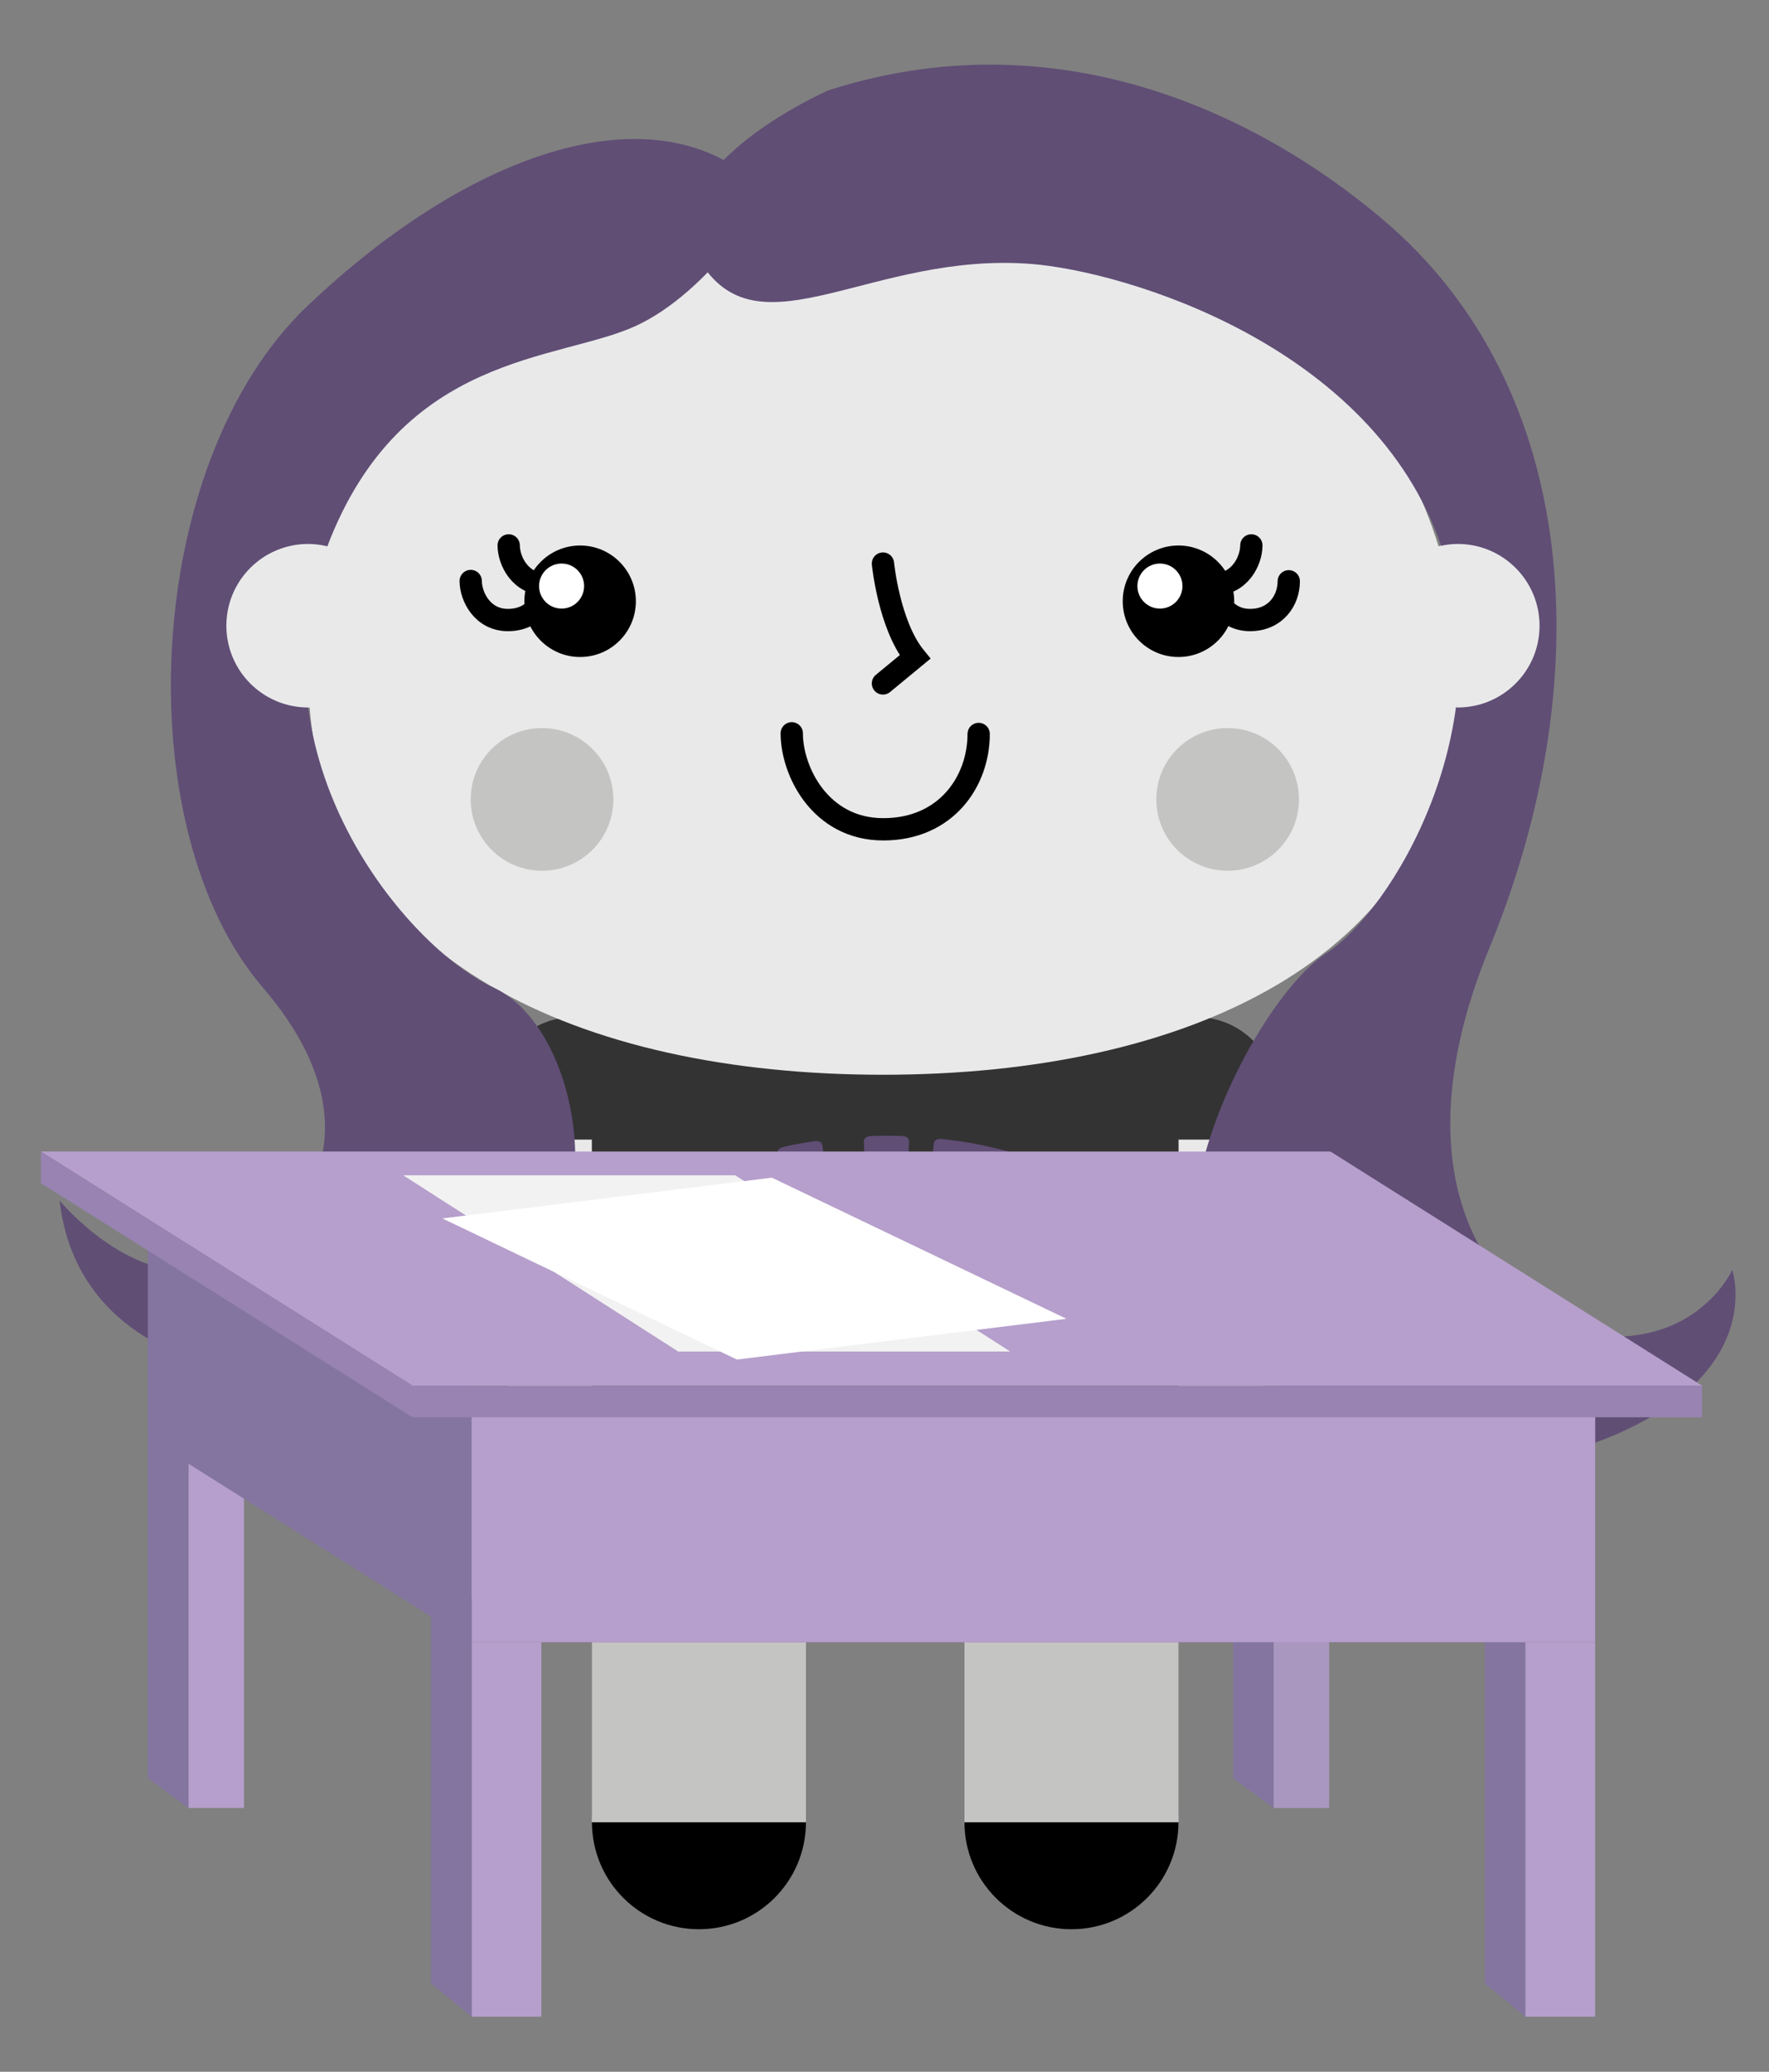 <?xml version="1.0" encoding="utf-8"?>
<!-- Generator: Adobe Illustrator 15.0.0, SVG Export Plug-In . SVG Version: 6.00 Build 0)  -->
<!DOCTYPE svg PUBLIC "-//W3C//DTD SVG 1.1//EN" "http://www.w3.org/Graphics/SVG/1.1/DTD/svg11.dtd">
<svg version="1.1" id="Layer_1" xmlns="http://www.w3.org/2000/svg" xmlns:xlink="http://www.w3.org/1999/xlink" x="0px" y="0px"
	 width="238px" height="278.714px" viewBox="0 0 238 278.714" enable-background="new 0 0 238 278.714" xml:space="preserve">
<rect x="0" y="0" width="238" height="278.714" fill="#808080" stroke="none"/>
<g>
	<g>
		<path fill="#E9E9EA" d="M158.55,136.811h2.438c5.939,0,10.799,4.86,10.799,10.8v32.733c0,5.939-4.859,10.8-10.799,10.8h-2.438
			V136.811z"/>
		<path fill="#E9E9EA" d="M79.642,136.811h-2.438c-5.939,0-10.801,4.86-10.801,10.8v32.733c0,5.939,4.861,10.8,10.801,10.8h2.438
			V136.811z"/>
		<path fill="#333333" d="M160.988,136.811h-2.438H79.642h-2.438c-5.939,0-10.801,4.86-10.801,10.8v5.699h13.238v54.5h78.908v-54.5
			h13.236v-5.699C171.787,141.671,166.927,136.811,160.988,136.811z"/>
		<polygon fill="#C4C4C3" points="79.642,188.81 79.642,205.477 79.642,245.144 108.431,245.144 108.431,205.477 129.759,205.477 
			129.759,245.144 158.55,245.144 158.55,205.477 158.55,188.81 		"/>
		<path d="M94.037,259.539c7.949,0,14.395-6.444,14.395-14.395H79.642C79.642,253.094,86.087,259.539,94.037,259.539z"/>
		<path d="M144.154,259.539c7.951,0,14.396-6.444,14.396-14.395h-28.791C129.759,253.094,136.205,259.539,144.154,259.539z"/>
		<path fill="#C4C4C3" d="M94.037,230.75c-7.949,0-14.395,6.444-14.395,14.395h28.789C108.431,237.194,101.986,230.75,94.037,230.75
			z"/>
		<path fill="#C4C4C3" d="M144.154,230.75c-7.949,0-14.395,6.444-14.395,14.395h28.791
			C158.55,237.194,152.105,230.75,144.154,230.75z"/>
		<g>
			<g>
				<path fill="#604E75" d="M100.14,155.672c0.692-0.213,1.111-0.069,1.253,0.419c1.804,6.229,2.705,9.341,4.51,15.569
					c0.134,0.462-0.039,0.805-0.543,0.96c-1.107,0.341-1.658,0.526-2.748,0.937c-0.471,0.177-0.846,0.026-1.022-0.421
					c-2.388-6.029-3.58-9.043-5.967-15.072c-0.187-0.473,0.092-0.856,0.739-1.1C97.86,156.4,98.618,156.141,100.14,155.672z"/>
				<path fill="#604E75" d="M109.478,153.536c0.71-0.108,1.1,0.097,1.168,0.6c0.533,3.934,0.799,5.903,1.332,9.838
					c0.262,1.934,0.561,3.053,2.639,2.863s2.166-1.345,2.073-3.294c-0.188-3.967-0.283-5.95-0.471-9.917
					c-0.024-0.507,0.356-0.78,1.037-0.801c1.604-0.05,2.407-0.049,4.011,0c0.716,0.022,1.061,0.292,1.036,0.8
					c-0.215,4.503-0.32,6.756-0.533,11.26c-0.079,1.67-0.668,5.733-6.758,6.288s-7.429-3.327-7.81-4.955
					c-1.026-4.391-1.542-6.588-2.568-10.978c-0.115-0.495,0.215-0.831,0.884-0.976C107.095,153.924,107.887,153.778,109.478,153.536
					z"/>
				<path fill="#604E75" d="M134.553,154.619c6.238,1.511,7.921,4.527,6.392,8.391s-4.182,4.653-9.253,3.426
					c-0.547-0.133-0.821-0.193-1.371-0.311c-0.543-0.116-0.909,0.07-1.007,0.568c-0.313,1.591-0.467,2.386-0.78,3.977
					c-0.098,0.496-0.406,0.692-0.921,0.6c-1.153-0.207-1.73-0.291-2.891-0.426c-0.492-0.058-0.75-0.362-0.702-0.841
					c0.642-6.442,0.962-9.664,1.604-16.107c0.051-0.505,0.431-0.724,1.146-0.666C129.906,153.593,131.469,153.872,134.553,154.619z
					 M132.903,162.247c1.479,0.363,2.252,0.443,2.688-1.065s-0.298-1.894-1.866-2.279c-0.706-0.174-1.059-0.256-1.769-0.408
					c-0.624-0.134-1.038,0.047-1.136,0.543c-0.148,0.756-0.222,1.134-0.37,1.89c-0.093,0.472,0.197,0.812,0.785,0.938
					C131.905,162.007,132.237,162.083,132.903,162.247z"/>
			</g>
		</g>
	</g>
	<g>
		<path fill="#E9E9EA" d="M196.13,73.179c-0.893,0-1.756,0.118-2.586,0.318c-8.77-28.624-38.908-49.725-74.752-49.725
			c-35.846,0-65.984,21.101-74.754,49.725c-0.83-0.201-1.693-0.318-2.586-0.318c-6.074,0-11,4.925-11,11c0,6.075,4.926,11,11,11
			c0.068,0,0.133-0.009,0.199-0.01c2.715,33.829,36.201,49.417,77.141,49.417c40.938,0,74.424-15.588,77.139-49.417
			c0.066,0.001,0.131,0.01,0.199,0.01c6.074,0,11-4.925,11-11C207.13,78.104,202.205,73.179,196.13,73.179z"/>
		<path fill="none" stroke="#000000" stroke-width="3" stroke-linecap="round" stroke-miterlimit="10" d="M63.33,78.163
			c0,2.075,1.561,5.25,5.006,5.25s5.215-2.635,5.215-5.213"/>
		<path fill="none" stroke="#000000" stroke-width="3" stroke-linecap="round" stroke-miterlimit="10" d="M68.44,73.373
			c0,2.075,1.561,5.25,5.006,5.25c1.54,0,2.744-0.526,3.605-1.338"/>
		<path fill="none" stroke="#000000" stroke-width="3" stroke-linecap="round" stroke-miterlimit="10" d="M168.355,73.373
			c0,2.075-1.561,5.25-5.006,5.25c-1.539,0-2.744-0.526-3.605-1.338"/>
		<path fill="none" stroke="#000000" stroke-width="3" stroke-linecap="round" stroke-miterlimit="10" d="M163.167,78.163
			c0,2.075,1.561,5.25,5.006,5.25s5.215-2.635,5.215-5.213"/>
		<g>
			<circle cx="78.05" cy="80.887" r="7.5"/>
			<circle fill="#FFFFFF" cx="75.555" cy="78.844" r="3.03"/>
		</g>
		<g>
			<circle cx="158.55" cy="80.887" r="7.5"/>
			<circle fill="#FFFFFF" cx="156.055" cy="78.844" r="3.03"/>
		</g>
		<path fill="none" stroke="#000000" stroke-width="3" stroke-linecap="round" stroke-miterlimit="10" d="M118.792,75.814
			c0,0,0.811,8.268,4.311,12.573l-4.311,3.555"/>
		<path fill="none" stroke="#000000" stroke-width="3" stroke-linecap="round" stroke-miterlimit="10" d="M106.523,98.65
			c0,5.106,3.842,12.917,12.318,12.917s12.828-6.482,12.828-12.827"/>
		<path fill="#604E75" d="M111.392,12.174c0,0-24.965,11-16.982,23.333s22.943-1.667,44.316,0
			c12.527,0.977,45.949,10.863,55.191,37.99c8.352,24.51-6.813,49.14-15.473,54.742c-8.66,5.604-22.547,31.751-16.387,45.648
			c6.162,13.897,28.668,28.953,52.334,20.286s18.666-23.333,18.666-23.333s-4,8.999-16,8.999s-31.332-16.667-16.666-52.333
			c14.666-35.667,12.496-75.284-14.373-98C168.277,14.507,141.392,2.507,111.392,12.174z"/>
		<path fill="#E9E9EA" d="M195.931,95.168c0.066,0.001,0.131,0.01,0.199,0.01c6.074,0,11-4.925,11-11c0-6.075-4.926-11-11-11
			c-0.893,0-1.756,0.118-2.586,0.318l-5.525,12.451L195.931,95.168z"/>
		<path fill="#604E75" d="M103.353,26.174c0,0-7.666,13-17.803,17.667c-10.418,4.796-31.543,3.521-41.512,29.657
			c-10.852,28.453,10.73,54.01,22.365,59.361c11.635,5.35,16.652,32.315,1.801,44.315s-56.852,13.333-60.186-15.667
			c0,0,9.002,11,19.334,9.334c10.334-1.667,26.334-16.667,8-38c-18.334-21.334-16.223-70.518,6-91.667
			C64.193,19.439,89.687,11.508,103.353,26.174z"/>
		<path fill="#E9E9EA" d="M41.654,95.168c-0.066,0.001-0.131,0.01-0.199,0.01c-6.074,0-11-4.925-11-11c0-6.075,4.926-11,11-11
			c0.893,0,1.756,0.118,2.586,0.318l5.525,12.451L41.654,95.168z"/>
		<circle fill="#C4C4C3" cx="72.924" cy="107.545" r="9.595"/>
		<circle fill="#C4C4C3" cx="165.168" cy="107.545" r="9.595"/>
	</g>
</g>
<g>
	<g>
		<path fill="#E9E9EA" d="M-738.36,300.438h2.438c5.94,0,10.8,4.86,10.8,10.8v32.733c0,5.939-4.859,10.8-10.8,10.8h-2.438V300.438z"
			/>
		<path fill="#E9E9EA" d="M-817.268,300.438h-2.438c-5.94,0-10.801,4.86-10.801,10.8v32.733c0,5.939,4.86,10.8,10.801,10.8h2.438
			V300.438z"/>
		<path fill="#604E75" d="M-735.923,300.438h-2.438h-78.907h-2.438c-5.94,0-10.801,4.86-10.801,10.8v5.699h13.238v54.5h78.907v-54.5
			h13.237v-5.699C-725.123,305.298-729.982,300.438-735.923,300.438z"/>
		<polygon fill="#5B5C5C" points="-817.268,371.437 -817.268,388.104 -817.268,427.771 -788.479,427.771 -788.479,388.104 
			-767.15,388.104 -767.15,427.771 -738.36,427.771 -738.36,388.104 -738.36,371.437 		"/>
		<path d="M-802.873,442.166c7.949,0,14.395-6.444,14.395-14.395h-28.789C-817.268,435.721-810.823,442.166-802.873,442.166z"/>
		<path d="M-752.756,442.166c7.951,0,14.396-6.444,14.396-14.395h-28.79C-767.15,435.721-760.705,442.166-752.756,442.166z"/>
		<path fill="#5B5C5C" d="M-802.873,413.376c-7.95,0-14.395,6.444-14.395,14.395h28.789
			C-788.479,419.821-794.924,413.376-802.873,413.376z"/>
		<path fill="#5B5C5C" d="M-752.756,413.376c-7.949,0-14.395,6.444-14.395,14.395h28.79
			C-738.36,419.821-744.805,413.376-752.756,413.376z"/>
		<g>
			<g>
				<path fill="#B69FCC" d="M-796.771,319.3c0.692-0.213,1.112-0.071,1.253,0.416c1.805,6.229,2.705,9.343,4.509,15.572
					c0.134,0.463-0.042,0.802-0.546,0.957c-1.107,0.341-1.656,0.527-2.746,0.938c-0.471,0.177-0.844,0.026-1.021-0.421
					c-2.387-6.029-3.58-9.041-5.967-15.07c-0.187-0.472,0.093-0.855,0.74-1.1C-799.049,320.027-798.293,319.769-796.771,319.3z"/>
				<path fill="#B69FCC" d="M-787.432,317.163c0.71-0.108,1.1,0.096,1.168,0.598c0.533,3.937,0.798,5.905,1.332,9.841
					c0.262,1.934,0.559,3.053,2.638,2.863s2.166-1.344,2.073-3.293c-0.188-3.967-0.282-5.95-0.47-9.918
					c-0.024-0.506,0.357-0.779,1.037-0.801c1.604-0.05,2.407-0.05,4.01,0c0.715,0.022,1.061,0.295,1.037,0.801
					c-0.214,4.504-0.32,6.755-0.533,11.258c-0.079,1.67-0.668,5.736-6.759,6.291c-6.091,0.555-7.426-3.331-7.807-4.959
					c-1.027-4.39-1.541-6.584-2.567-10.975c-0.115-0.493,0.212-0.832,0.881-0.977C-789.816,317.551-789.022,317.405-787.432,317.163
					z"/>
				<path fill="#B69FCC" d="M-762.357,318.247c6.239,1.511,7.922,4.529,6.393,8.392s-4.182,4.651-9.253,3.424
					c-0.547-0.133-0.821-0.196-1.371-0.313c-0.543-0.116-0.91,0.074-1.007,0.571c-0.313,1.591-0.469,2.385-0.782,3.976
					c-0.098,0.497-0.402,0.692-0.917,0.601c-1.153-0.206-1.732-0.292-2.892-0.427c-0.492-0.058-0.752-0.36-0.704-0.84
					c0.641-6.443,0.962-9.663,1.605-16.106c0.05-0.505,0.432-0.724,1.147-0.666C-767.005,317.221-765.441,317.5-762.357,318.247z
					 M-764.007,325.875c1.479,0.363,2.252,0.443,2.688-1.065s-0.297-1.896-1.866-2.28c-0.706-0.174-1.061-0.254-1.771-0.406
					c-0.624-0.134-1.035,0.044-1.133,0.541c-0.148,0.756-0.223,1.133-0.371,1.889c-0.093,0.473,0.195,0.813,0.783,0.939
					C-765.008,325.635-764.673,325.71-764.007,325.875z"/>
			</g>
		</g>
	</g>
	<g>
		<path fill="#E9E9EA" d="M-700.779,235.806c-0.893,0-1.756,0.118-2.586,0.318c-8.77-28.624-38.908-49.726-74.753-49.726
			s-65.983,21.102-74.753,49.726c-0.83-0.2-1.693-0.318-2.586-0.318c-6.074,0-11,4.925-11,11s4.926,11,11,11
			c0.068,0,0.133-0.009,0.199-0.011c2.715,33.829,36.201,49.417,77.14,49.417c40.938,0,74.425-15.588,77.14-49.417
			c0.066,0.002,0.131,0.011,0.199,0.011c6.074,0,11-4.925,11-11S-694.705,235.806-700.779,235.806z"/>
		<path fill="none" stroke="#000000" stroke-width="3" stroke-linecap="round" stroke-miterlimit="10" d="M-778.118,238.442
			c0,0,0.812,8.268,4.312,12.572l-4.312,3.555"/>
		<path fill="none" stroke="#000000" stroke-width="3" stroke-linecap="round" stroke-miterlimit="10" d="M-790.387,261.277
			c0,5.106,3.842,12.917,12.318,12.917s12.827-6.482,12.827-12.827"/>
		<path fill="#604E75" d="M-827.449,315.515c4.591-11.506-4.857-20.418-10.387-24.648c-8.191-6.268-23.824-30.232-15.473-54.742
			c9.243-27.128,42.665-37.013,55.192-37.99c21.372-1.667,36.333,12.333,44.315,0s-16.982-23.333-16.982-23.333
			c-30-9.668-56.885,2.333-74.627,17.333c-26.868,22.716-31.902,63.65-14.373,98c5.55,10.875,8.467,16.334-1.2,21.167
			c0,0-5.5,3.833-7.5,0.667c0,0-0.167,4.333,7,5c0,0-1.333,3.05-4.333,2.107c0,0,3.812,1.742,6.771,0.434
			c0,0-0.375,1.813-2.75,1.875C-864.382,321.453-834.182,332.388-827.449,315.515z"/>
		<path fill="#604E75" d="M-727.596,318.801c-10.229-10.833-3.265-19.167,1.801-23.315c9.908-8.114,33.218-30.908,22.365-59.361
			c-9.969-26.136-31.093-24.86-41.511-29.657c-10.137-4.666-17.804-17.666-17.804-17.666c13.667-14.666,39.161-6.734,62,15
			c22.223,21.148,20.735,67.705,6,91.667c-5.739,9.333-2.333,15.333,8,17c0,0,5.095,1.76,7.095-0.537s-1.333,4.37-5.5,4.37
			s-1.499,1.499,2.167,1.833c0,0-2.927,1.5-6.797,1.334c0,0-1.037,0.666,0.963,1.5C-688.816,320.968-718.381,328.56-727.596,318.801
			z"/>
		<path fill="#E9E9EA" d="M-700.979,257.795c0.066,0.002,0.131,0.01,0.199,0.01c6.074,0,11-4.925,11-11c0-6.074-4.926-11-11-11
			c-0.893,0-1.756,0.118-2.586,0.318l-5.525,12.451L-700.979,257.795z"/>
		<path fill="#E9E9EA" d="M-855.257,257.795c-0.066,0.002-0.131,0.01-0.199,0.01c-6.074,0-11-4.925-11-11c0-6.074,4.926-11,11-11
			c0.893,0,1.756,0.118,2.586,0.318l5.525,12.451L-855.257,257.795z"/>
		<circle fill="#C4C4C3" cx="-823.985" cy="270.172" r="9.595"/>
		<circle fill="#C4C4C3" cx="-731.741" cy="270.172" r="9.595"/>
		<path fill="none" stroke="#000000" stroke-width="3" stroke-linecap="round" stroke-miterlimit="10" d="M-830.991,239.228
			c0,2.075,1.561,5.25,5.006,5.25s5.214-2.635,5.214-5.213"/>
		<path fill="none" stroke="#000000" stroke-width="3" stroke-linecap="round" stroke-miterlimit="10" d="M-825.881,234.438
			c0,2.075,1.561,5.25,5.006,5.25c1.54,0,2.744-0.526,3.605-1.338"/>
		<path fill="none" stroke="#000000" stroke-width="3" stroke-linecap="round" stroke-miterlimit="10" d="M-725.966,234.438
			c0,2.075-1.561,5.25-5.006,5.25c-1.539,0-2.744-0.526-3.605-1.338"/>
		<path fill="none" stroke="#000000" stroke-width="3" stroke-linecap="round" stroke-miterlimit="10" d="M-731.153,239.228
			c0,2.075,1.561,5.25,5.006,5.25s5.214-2.635,5.214-5.213"/>
		<g>
			<circle cx="-816.271" cy="241.953" r="7.5"/>
			<circle fill="#FFFFFF" cx="-818.766" cy="239.91" r="3.03"/>
		</g>
		<g>
			<circle cx="-735.771" cy="241.953" r="7.5"/>
			<circle fill="#FFFFFF" cx="-738.266" cy="239.91" r="3.03"/>
		</g>
	</g>
</g>
<g>
	<g>
		<path fill="#E9E9EA" d="M-499.438,7.519H-497c5.94,0,10.801,4.86,10.801,10.8v32.733c0,5.939-4.86,10.8-10.801,10.8h-2.438V7.519z
			"/>
		<path fill="#E9E9EA" d="M-578.345,7.519h-2.438c-5.939,0-10.8,4.86-10.8,10.8v32.733c0,5.939,4.86,10.8,10.8,10.8h2.438V7.519z"/>
		<path fill="#5B5C5C" d="M-497,7.519h-2.438h-78.907h-2.438c-5.939,0-10.8,4.86-10.8,10.8v5.699h13.237v54.5h78.907v-54.5h13.238
			v-5.699C-486.199,12.379-491.06,7.519-497,7.519z"/>
		<polygon fill="#604E75" points="-578.345,78.518 -578.345,95.185 -578.345,134.852 -549.555,134.852 -549.555,95.185 
			-528.227,95.185 -528.227,134.852 -499.438,134.852 -499.438,95.185 -499.438,78.518 		"/>
		<path d="M-563.95,149.247c7.95,0,14.396-6.444,14.396-14.395h-28.79C-578.345,142.802-571.899,149.247-563.95,149.247z"/>
		<path d="M-513.832,149.247c7.95,0,14.395-6.444,14.395-14.395h-28.789C-528.227,142.802-521.781,149.247-513.832,149.247z"/>
		<path fill="#604E75" d="M-563.95,120.458c-7.949,0-14.395,6.444-14.395,14.395h28.79C-549.555,126.902-556,120.458-563.95,120.458
			z"/>
		<path fill="#604E75" d="M-513.832,120.458c-7.949,0-14.395,6.444-14.395,14.395h28.789
			C-499.438,126.902-505.882,120.458-513.832,120.458z"/>
		<g>
			<g>
				<path fill="#E9E9EA" d="M-572.231,29.601c1.461-0.578,2.197-0.851,3.676-1.364c0.197,0.567,0.295,0.851,0.492,1.418
					c-0.319,0.111-0.479,0.167-0.798,0.28c0.727,2.033,1.089,3.048,1.816,5.081c0.299-0.107,0.45-0.16,0.75-0.264
					c0.195,0.562,0.292,0.844,0.487,1.406c-1.343,0.466-2.01,0.713-3.337,1.239c-0.219-0.553-0.329-0.829-0.548-1.382
					c0.296-0.117,0.445-0.176,0.742-0.291c-0.776-2.015-1.163-3.021-1.938-5.036c-0.316,0.122-0.474,0.184-0.79,0.309
					C-571.899,30.438-572.01,30.159-572.231,29.601z"/>
				<path fill="#E9E9EA" d="M-560.579,25.844c1.383-0.343,2.078-0.5,3.471-0.788c0.122,0.587,0.183,0.88,0.305,1.468
					c-0.328,0.068-0.493,0.103-0.82,0.173c0.584,2.701,0.876,4.052,1.461,6.753c-0.48,0.104-0.719,0.157-1.198,0.268
					c-2.036-1.685-3.1-2.497-5.317-4.052c0.41,1.444,0.613,2.167,1.023,3.612c0.157-0.044,0.918-0.256,0.918-0.256
					c0.157,0.579,0.236,0.869,0.394,1.447c-1.25,0.339-1.874,0.521-3.113,0.91c-0.18-0.572-0.271-0.857-0.45-1.429
					c0.36-0.113,0.541-0.169,0.902-0.278c-0.625-2.071-0.936-3.107-1.561-5.179c-0.384,0.116-0.576,0.175-0.959,0.295
					c-0.18-0.572-0.27-0.858-0.449-1.43c1.163-0.365,1.747-0.539,2.918-0.864c1.862,1.35,2.763,2.05,4.499,3.488
					c-0.275-1.167-0.413-1.75-0.688-2.918c-0.389,0.092-0.583,0.138-0.972,0.234C-560.361,26.717-560.435,26.426-560.579,25.844z"/>
				<path fill="#E9E9EA" d="M-545.752,27.656c0.198,2.403-1.544,4.328-3.813,4.631c-1.451,0.193-2.176,0.307-3.619,0.564
					c-0.106-0.595-0.159-0.893-0.265-1.488c0.295-0.053,0.441-0.078,0.737-0.128c-0.359-2.119-0.537-3.179-0.896-5.298
					c-0.314,0.053-0.472,0.08-0.786,0.136c-0.107-0.6-0.16-0.898-0.267-1.498c1.59-0.284,2.388-0.408,3.986-0.621
					C-547.99,23.596-545.95,25.254-545.752,27.656z M-550.693,30.917c0.257-0.037,0.387-0.055,0.644-0.09
					c1.84-0.251,2.342-1.638,2.2-2.974c-0.144-1.347-1.154-2.592-2.927-2.35c-0.273,0.037-0.41,0.057-0.683,0.096
					C-551.153,27.727-551.001,28.79-550.693,30.917z"/>
				<path fill="#E9E9EA" d="M-544.198,23.359c1.541-0.094,2.313-0.125,3.856-0.154c0.011,0.6,0.018,0.9,0.029,1.5
					c-0.333,0.006-0.501,0.01-0.834,0.02c0.061,2.158,0.092,3.235,0.153,5.393c0.313-0.009,0.47-0.013,0.783-0.019
					c0.011,0.595,0.017,0.893,0.028,1.487c-1.401,0.026-2.102,0.054-3.502,0.14c-0.037-0.594-0.055-0.891-0.091-1.484
					c0.313-0.019,0.469-0.029,0.782-0.045c-0.112-2.155-0.168-3.233-0.28-5.389c-0.333,0.017-0.498,0.027-0.831,0.048
					C-544.142,24.258-544.161,23.958-544.198,23.359z"/>
				<path fill="#E9E9EA" d="M-532.409,23.389c0,0,2.489,6.831,2.62,7.135c0.372,0.039,0.556,0.059,0.927,0.102
					c-0.069,0.596-0.104,0.894-0.173,1.49c-1.399-0.163-2.102-0.229-3.505-0.332c0.043-0.593,0.067-0.89,0.111-1.483
					c0.184,0.014,0.274,0.021,0.458,0.035c-0.125-0.311-0.227-0.621-0.367-0.944c-0.993-0.073-1.491-0.102-2.485-0.146
					c-0.157,0.358-0.234,0.538-0.388,0.896c0.184,0.007,0.275,0.011,0.459,0.02c-0.027,0.594-0.04,0.892-0.067,1.486
					c-1.215-0.056-1.823-0.073-3.039-0.084c0.005-0.6,0.007-0.899,0.013-1.499c0.373,0.003,0.56,0.006,0.933,0.014
					c0.316-0.894,3.296-6.764,3.296-6.764c0.494,0.027,0.742,0.042,1.236,0.076C-532.392,23.39-532.398,23.39-532.409,23.389z
					 M-532.792,27.858c-0.256-0.686-0.387-1.027-0.655-1.711c-0.325,0.649-0.485,0.973-0.799,1.625
					C-533.664,27.801-533.374,27.819-532.792,27.858z"/>
				<path fill="#E9E9EA" d="M-520.309,25.017c1.393,0.285,2.087,0.44,3.471,0.78c-0.143,0.583-0.214,0.874-0.357,1.456
					c-0.326-0.08-0.488-0.118-0.815-0.195c-0.634,2.69-0.952,4.034-1.586,6.724c-0.479-0.113-0.717-0.167-1.197-0.272
					c-1.113-2.396-1.722-3.587-3.045-5.943c-0.251,1.48-0.377,2.221-0.628,3.701c0.16,0.027,0.934,0.163,0.934,0.163
					c-0.107,0.59-0.161,0.886-0.268,1.476c-1.269-0.23-1.905-0.333-3.18-0.514c0.084-0.594,0.126-0.891,0.21-1.484
					c0.37,0.052,0.555,0.08,0.924,0.137c0.327-2.139,0.49-3.209,0.817-5.348c-0.394-0.06-0.589-0.088-0.983-0.144
					c0.084-0.594,0.126-0.89,0.21-1.484c1.196,0.169,1.793,0.265,2.985,0.474c1.093,2.019,1.602,3.036,2.549,5.081
					c0.253-1.172,0.381-1.758,0.634-2.931c-0.39-0.084-0.585-0.126-0.977-0.206C-520.489,25.898-520.429,25.604-520.309,25.017z"/>
				<path fill="#E9E9EA" d="M-509.146,28.062c0,0,0.686,7.258,0.736,7.586c0.354,0.136,0.53,0.204,0.883,0.343
					c-0.221,0.558-0.331,0.838-0.552,1.396c-1.332-0.527-2.002-0.776-3.35-1.244c0.195-0.562,0.294-0.844,0.489-1.406
					c0.176,0.061,0.264,0.092,0.44,0.154c-0.043-0.333-0.065-0.658-0.119-1.008c-0.954-0.331-1.431-0.489-2.392-0.791
					c-0.245,0.305-0.367,0.458-0.609,0.765c0.178,0.055,0.267,0.083,0.444,0.139c-0.179,0.567-0.27,0.852-0.449,1.419
					c-1.173-0.371-1.763-0.546-2.946-0.872c0.159-0.578,0.239-0.868,0.398-1.446c0.363,0.1,0.543,0.151,0.905,0.255
					c0.538-0.782,4.958-5.678,4.958-5.678c0.477,0.155,0.713,0.233,1.188,0.396C-509.13,28.067-509.135,28.065-509.146,28.062z
					 M-510.665,32.283c-0.075-0.729-0.115-1.094-0.202-1.825c-0.485,0.542-0.726,0.813-1.201,1.361
					C-511.505,31.999-511.224,32.093-510.665,32.283z"/>
			</g>
		</g>
	</g>
	<g>
		<path fill="#E9E9EA" d="M-461.865-56.113c-0.893,0-1.756,0.118-2.586,0.318c-8.77-28.624-38.908-49.725-74.753-49.725
			c-35.846,0-65.984,21.101-74.752,49.725c-0.831-0.201-1.693-0.318-2.586-0.318c-6.076,0-11,4.925-11,11c0,6.075,4.924,11,11,11
			c0.066,0,0.132-0.009,0.199-0.01c2.713,33.829,36.201,49.417,77.139,49.417s74.425-15.588,77.14-49.417
			c0.066,0.001,0.131,0.01,0.199,0.01c6.074,0,11-4.925,11-11C-450.865-51.188-455.791-56.113-461.865-56.113z"/>
		<g>
			<circle cx="-579.946" cy="-48.405" r="7.5"/>
			<circle fill="#FFFFFF" cx="-582.44" cy="-50.448" r="3.029"/>
		</g>
		<g>
			<circle cx="-499.446" cy="-48.405" r="7.5"/>
			<circle fill="#FFFFFF" cx="-501.94" cy="-50.448" r="3.03"/>
		</g>
		<path fill="none" stroke="#000000" stroke-width="3" stroke-linecap="round" stroke-miterlimit="10" d="M-539.204-53.478
			c0,0,0.812,8.268,4.312,12.573l-4.312,3.555"/>
		<path fill="none" stroke="#000000" stroke-width="3" stroke-linecap="round" stroke-miterlimit="10" d="M-551.473-30.642
			c0,5.106,3.842,12.917,12.318,12.917s12.827-6.482,12.827-12.827"/>
		<path fill="#B69FCC" d="M-487.39-93.849L-487.39-93.849C-487.39-93.849-487.39-93.849-487.39-93.849
			c-1.28-0.946-2.444-1.776-3.42-2.501c-1.853-1.379-4.369-2.847-7.429-4.276c-16.112-12.402-23.727-29.564-23.727-29.564
			c-3,9.667-8.751,6.667-8.751,6.667c-2.751-1-3.083-6-3.083-6c-0.5,3.5-4,6.5-6.666,4.167c-2.667-2.333-4-11.5-4-11.5
			s-1.5,18-8.334,16.833c-6.833-1.167-6.166-5.167-6.166-5.167c-0.968,10.89-16.194,21.368-24.47,26.295
			c-1.881,0.93-3.637,1.909-5.25,2.928c-0.002,0-0.012,0.005-0.012,0.005h0.002c-2.631,1.663-4.881,3.431-6.615,5.279
			c-10.324,11.001-19.127,25.778-18.646,34.889c0,0,2.813,3.335,2.813,7.39h5.5c0,0,0.5-26.445,16-36.445
			c0,0,25.348-10.674,48.515-9.841c23.166,0.833,50.819,8.674,50.819,8.674c19.667,12.667,17.667,37.612,17.667,37.612h5.332
			c0.166-4.055,2.859-7.39,2.859-7.39C-466.247-76.981-479.259-87.844-487.39-93.849z"/>
	</g>
</g>
<g>
	<g>
		<path fill="#E9E9EA" d="M-961.052,300.438h2.438c5.939,0,10.8,4.86,10.8,10.8v32.733c0,5.939-4.86,10.8-10.8,10.8h-2.438V300.438z
			"/>
		<path fill="#E9E9EA" d="M-1039.96,300.438h-2.438c-5.94,0-10.8,4.86-10.8,10.8v32.733c0,5.939,4.859,10.8,10.8,10.8h2.438V300.438
			z"/>
		<path fill="#B69FCC" d="M-958.614,300.438h-2.438h-78.908h-2.438c-5.94,0-10.8,4.86-10.8,10.8v5.699h13.237v54.5h78.908v-54.5
			h13.237v-5.699C-947.814,305.298-952.675,300.438-958.614,300.438z"/>
		<polygon fill="#C4C4C3" points="-1039.96,371.437 -1039.96,388.104 -1039.96,427.771 -1011.17,427.771 -1011.17,388.104 
			-989.842,388.104 -989.842,427.771 -961.052,427.771 -961.052,388.104 -961.052,371.437 		"/>
		<path d="M-1025.565,442.166c7.95,0,14.396-6.444,14.396-14.395h-28.79C-1039.96,435.721-1033.516,442.166-1025.565,442.166z"/>
		<path d="M-975.447,442.166c7.95,0,14.396-6.444,14.396-14.395h-28.79C-989.842,435.721-983.396,442.166-975.447,442.166z"/>
		<path fill="#C4C4C3" d="M-1025.565,413.376c-7.95,0-14.395,6.444-14.395,14.395h28.79
			C-1011.17,419.821-1017.615,413.376-1025.565,413.376z"/>
		<path fill="#C4C4C3" d="M-975.447,413.376c-7.949,0-14.395,6.444-14.395,14.395h28.79
			C-961.052,419.821-967.497,413.376-975.447,413.376z"/>
		<g>
			<g>
				<path fill="#5B5C5C" d="M-1026.662,324.664c0.005,1.075-0.326,2.526-2.473,3.263c-2.124,0.729-4.296-0.304-5.158-2.48
					c-0.926-2.34,0.149-4.519,2.484-5.319c0.799-0.273,1.465-0.328,1.834-0.276c-0.054-0.168-0.081-0.253-0.135-0.421
					c0.628-0.201,0.943-0.299,1.574-0.488c0.373,1.239,0.56,1.86,0.932,3.1c-0.608,0.183-0.913,0.278-1.519,0.473
					c-0.055-0.172-0.083-0.26-0.139-0.432c-0.177-0.552-0.978-0.92-2.066-0.547c-0.762,0.261-1.616,1.199-0.909,3.126
					c0.659,1.796,1.906,2.12,2.623,1.874c1.172-0.402,1.433-1.562,1.387-1.705C-1027.599,324.756-1027.286,324.724-1026.662,324.664
					z"/>
				<path fill="#5B5C5C" d="M-1017.366,323.293c0.104,0.575,0.157,0.86,0.261,1.436c-0.802,0.146-1.202,0.224-2.001,0.39
					c-0.327-0.074-1.008-0.378-1.227-1.375c-0.124-0.566-0.824-1.607-2.049-1.47c0.189,0.79,0.285,1.186,0.474,1.976
					c0.297-0.071,0.446-0.107,0.744-0.176c0.131,0.569,0.197,0.855,0.328,1.425c-1.323,0.305-1.982,0.47-3.295,0.829
					c-0.154-0.563-0.23-0.847-0.385-1.41c0.347-0.095,0.52-0.142,0.867-0.232c-0.53-2.023-0.796-3.035-1.326-5.059
					c-0.369,0.097-0.552,0.145-0.92,0.245c-0.153-0.56-0.229-0.839-0.382-1.398c1.506-0.412,2.262-0.598,3.78-0.943
					c2.023-0.461,2.908,0.707,3.107,1.72c0.168,0.854-0.406,1.818-0.383,1.994c0.032,0.242,1.002,1.148,1.168,1.99
					c0.056,0.284,0.361,0.224,0.361,0.224C-1017.893,323.39-1017.718,323.358-1017.366,323.293z M-1022.102,320.72
					c0.715-0.166,0.963-0.656,0.869-1.087s-0.498-0.796-1.104-0.656c-0.316,0.073-0.474,0.109-0.79,0.185
					c0.163,0.681,0.244,1.023,0.407,1.704C-1022.473,320.806-1022.349,320.778-1022.102,320.72z"/>
				<path fill="#5B5C5C" d="M-1016.143,316.35c1.458-0.225,2.188-0.323,3.651-0.489c0.065,0.576,0.096,0.865,0.162,1.441
					c-0.316,0.036-0.474,0.051-0.79,0.09c0.253,2.072,0.381,3.11,0.634,5.182c0.297-0.036,0.446-0.054,0.744-0.088
					c0.065,0.571,0.097,0.856,0.162,1.428c-1.333,0.151-1.999,0.242-3.326,0.447c-0.088-0.568-0.131-0.854-0.219-1.423
					c0.297-0.046,0.445-0.067,0.742-0.11c-0.3-2.065-0.451-3.1-0.751-5.165c-0.315,0.046-0.473,0.069-0.788,0.118
					C-1016.01,317.208-1016.055,316.923-1016.143,316.35z"/>
				<path fill="#5B5C5C" d="M-1001.456,315.26c1.024,0.009,1.537,0.021,2.562,0.059c-0.021,0.579-0.032,0.869-0.053,1.448
					c-0.378-0.014-0.568-0.02-0.946-0.029c-0.055,2.092-0.082,3.136-0.137,5.228c0.356,0.009,0.535,0.017,0.891,0.029
					c-0.021,0.579-0.031,0.867-0.053,1.446c-1.339-0.049-2.009-0.06-3.348-0.055c-0.002-0.579-0.003-0.868-0.005-1.448
					c0.233-0.001,0.35-0.001,0.583,0c0.003-1.049,0.004-1.574,0.007-2.622c-0.798,1.625-1.178,2.443-1.901,4.086
					c-0.354,0.007-0.532,0.013-0.887,0.023c0,0-1.74-2.985-2.417-4.097c0.062,1.098,0.092,1.646,0.154,2.744
					c0.237-0.014,0.356-0.02,0.594-0.031c0.029,0.579,0.042,0.867,0.071,1.446c-1.166,0.058-1.747,0.097-2.911,0.195
					c-0.049-0.577-0.074-0.864-0.123-1.442c0.36-0.03,0.54-0.046,0.9-0.072c-0.155-2.086-0.232-3.13-0.387-5.216
					c-0.382,0.028-0.573,0.044-0.955,0.076c-0.049-0.578-0.074-0.866-0.123-1.444c0.96-0.081,1.441-0.116,2.403-0.172
					c1.404,2.069,2.069,3.118,3.323,5.237C-1003.178,318.478-1002.626,317.398-1001.456,315.26z"/>
				<path fill="#5B5C5C" d="M-990.126,321.929c-0.329,2.295-2.646,1.993-3.378,1.916c-0.731-0.077-1.566-0.441-1.824-1.045
					c-0.029,0.347-0.042,0.521-0.071,0.867c-0.582-0.048-0.873-0.069-1.455-0.107c0.086-1.333,0.129-1.999,0.216-3.332
					c0.605,0.039,0.909,0.063,1.514,0.113c-0.024,0.291-0.035,0.437-0.059,0.728c-0.048,0.578,0.649,1.216,1.536,1.307
					c0.745,0.076,1.656-0.121,1.708-0.548c0.088-0.726-0.487-0.962-1.804-1.501c-1.006-0.412-2.678-0.956-2.572-2.553
					c0.086-1.295,1.587-2.236,3.348-2.057c1.123,0.114,1.542,0.614,1.641,1.07c0.042-0.35,0.064-0.525,0.106-0.875
					c0.642,0.078,0.962,0.117,1.604,0.207c-0.153,1.094-0.229,1.642-0.381,2.735c-0.622-0.087-0.933-0.126-1.555-0.201
					c0.007-0.056,0.01-0.084,0.017-0.14c0.052-0.426-0.322-1.215-1.578-1.343c-0.477-0.049-1.133,0.182-1.172,0.621
					c-0.038,0.427,0.439,0.637,1.465,1.021C-991.656,319.25-989.837,319.909-990.126,321.929z"/>
				<path fill="#5B5C5C" d="M-979.938,322.238c-0.795,3.004-3.098,3.483-4.874,3.102c-1.901-0.408-3.645-1.896-3.159-4.824
					c0.465-2.803,2.818-3.775,4.911-3.325C-981.105,317.61-979.172,319.345-979.938,322.238z M-982.078,321.701
					c0.381-1.602-0.179-2.809-1.295-3.049c-1.265-0.271-2.258,0.607-2.566,2.225c-0.304,1.594,0.25,2.757,1.439,3.013
					C-983.451,324.115-982.454,323.28-982.078,321.701z"/>
				<path fill="#5B5C5C" d="M-971.874,320.459c1.289,0.455,1.932,0.696,3.207,1.201c-0.213,0.539-0.32,0.809-0.533,1.348
					c-0.301-0.119-0.453-0.178-0.754-0.294c-0.961,2.492-1.44,3.74-2.401,6.232c-0.443-0.171-0.665-0.253-1.11-0.417
					c-0.746-2.441-1.168-3.663-2.111-6.094c-0.439,1.384-0.658,2.075-1.097,3.459c0.149,0.048,0.869,0.282,0.869,0.282
					c-0.181,0.551-0.273,0.825-0.454,1.376c-1.181-0.389-1.773-0.571-2.964-0.915c0.161-0.557,0.241-0.835,0.401-1.392
					c0.346,0.1,0.519,0.149,0.863,0.253c0.601-2.004,0.901-3.007,1.502-5.011c-0.366-0.109-0.549-0.164-0.916-0.27
					c0.161-0.557,0.241-0.837,0.401-1.394c1.113,0.321,1.667,0.492,2.772,0.85c0.768,2.076,1.119,3.115,1.751,5.198
					c0.398-1.089,0.597-1.634,0.995-2.723c-0.361-0.132-0.542-0.196-0.903-0.324C-972.162,321.28-972.066,321.006-971.874,320.459z"
					/>
			</g>
		</g>
		<g>
			<g>
				<path fill="#5B5C5C" d="M-1022.328,337.824c1.414,0.45,2.125,0.652,3.556,1.023c-0.15,0.58-0.226,0.872-0.376,1.452
					c-0.307-0.079-0.459-0.12-0.766-0.203c-0.565,2.084-0.848,3.126-1.414,5.21c0.331,0.09,0.495,0.131,0.826,0.217
					c-0.15,0.581-0.225,0.872-0.375,1.453c-1.608-0.417-2.409-0.65-3.998-1.156c0.182-0.571,0.272-0.853,0.455-1.424
					c0.395,0.126,0.593,0.185,0.989,0.305c0.244-0.804,0.364-1.204,0.608-2.008c-1.149-0.349-1.721-0.534-2.858-0.932
					c-0.277,0.793-0.415,1.188-0.691,1.98c0.392,0.137,0.588,0.206,0.981,0.337c-0.19,0.569-0.286,0.852-0.475,1.421
					c-1.584-0.528-2.37-0.814-3.93-1.432c0.221-0.558,0.331-0.837,0.552-1.395c0.321,0.127,0.482,0.19,0.805,0.313
					c0.771-2.017,1.156-3.026,1.928-5.043c-0.299-0.114-0.447-0.17-0.745-0.288c0.221-0.558,0.331-0.837,0.551-1.395
					c1.388,0.55,2.088,0.804,3.497,1.273c-0.189,0.569-0.285,0.854-0.475,1.424c-0.365-0.122-0.547-0.186-0.911-0.313
					c-0.237,0.68-0.355,1.019-0.593,1.698c1.114,0.389,1.674,0.574,2.799,0.915c0.209-0.688,0.314-1.035,0.523-1.724
					c-0.367-0.111-0.552-0.168-0.918-0.284C-1022.601,338.68-1022.509,338.395-1022.328,337.824z"/>
				<path fill="#5B5C5C" d="M-1011.67,340.287c0,0,2.183,6.921,2.329,7.226c0.402,0.041,0.604,0.059,1.007,0.094
					c-0.053,0.598-0.079,0.896-0.131,1.494c-1.577-0.139-2.365-0.228-3.935-0.448c0.083-0.589,0.125-0.885,0.208-1.474
					c0.198,0.027,0.297,0.042,0.495,0.068c-0.121-0.318-0.213-0.632-0.341-0.966c-1.045-0.146-1.567-0.229-2.608-0.413
					c-0.211,0.333-0.317,0.498-0.531,0.83c0.197,0.036,0.294,0.052,0.491,0.086c-0.103,0.586-0.154,0.88-0.256,1.466
					c-1.353-0.237-2.026-0.371-3.37-0.67c0.13-0.585,0.195-0.878,0.325-1.463c0.396,0.088,0.595,0.132,0.993,0.215
					c0.501-0.815,4.236-6.216,4.236-6.216c0.445,0.073,0.669,0.108,1.115,0.174C-1011.655,340.289-1011.66,340.288-1011.67,340.287z
					 M-1012.401,344.712c-0.207-0.705-0.307-1.059-0.499-1.765c-0.382,0.614-0.577,0.923-0.972,1.532
					C-1013.285,344.58-1012.991,344.625-1012.401,344.712z"/>
				<path fill="#5B5C5C" d="M-999.37,340.949c1.221-0.045,1.831-0.08,3.049-0.18c0.049,0.603,0.074,0.906,0.124,1.509
					c-0.314,0.025-0.472,0.036-0.786,0.059c-0.149,0.011-0.14,0.139-0.14,0.139c-0.755,2.768-1.18,4.148-2.119,6.894
					c-0.555,0.019-0.832,0.026-1.387,0.035c-0.648-1.736-0.954-2.607-1.531-4.356c-0.655,1.743-1.003,2.611-1.737,4.339
					c-0.483-0.013-0.725-0.022-1.208-0.043c-0.847-2.683-1.228-4.031-1.906-6.732c0.013-0.168-0.127-0.309-0.289-0.321
					c-0.314-0.025-0.472-0.038-0.785-0.066c0.055-0.602,0.082-0.903,0.137-1.505c1.466,0.133,2.201,0.179,3.67,0.232
					c-0.022,0.604-0.032,0.907-0.054,1.511c-0.25-0.009-0.376-0.014-0.625-0.025c0.32,1.216,0.489,1.82,0.842,3.032
					c0.714-1.782,1.049-2.679,1.681-4.477c0.425,0.004,0.638,0.003,1.063,0c0.627,1.8,0.961,2.698,1.671,4.482
					c0.355-1.211,0.525-1.817,0.848-3.032c-0.185,0.008-0.278,0.013-0.463,0.02C-999.337,341.858-999.348,341.552-999.37,340.949z"
					/>
				<path fill="#5B5C5C" d="M-984.725,345.925c0.333-0.078,0.499-0.121,0.831-0.203c0.143,0.577,0.216,0.868,0.359,1.445
					c-1.611,0.399-2.422,0.576-4.048,0.887c-0.111-0.584-0.168-0.878-0.279-1.462c-1.127-0.825-1.674-1.246-2.741-2.112
					c0.16,1.01,0.239,1.513,0.398,2.522c0.336-0.053,0.504-0.081,0.84-0.138c0.1,0.587,0.149,0.881,0.249,1.468
					c-1.56,0.265-2.342,0.377-3.91,0.56c-0.069-0.591-0.104-0.887-0.173-1.478c0.337-0.039,0.506-0.06,0.843-0.103
					c-0.275-2.151-0.414-3.226-0.689-5.376c-0.313,0.04-0.468,0.06-0.781,0.096c-0.069-0.591-0.102-0.886-0.171-1.477
					c1.396-0.162,2.09-0.266,3.478-0.501c0.1,0.587,0.149,0.88,0.249,1.467c-0.312,0.053-0.467,0.081-0.779,0.13
					c0.084,0.535,0.126,0.803,0.211,1.338c0.842-0.856,1.249-1.292,2.039-2.173c-0.08-0.415-0.119-0.622-0.199-1.037
					c1.205-0.233,1.805-0.363,3.001-0.651c0.139,0.578,0.208,0.869,0.347,1.447c-0.372,0.09-0.557,0.132-0.93,0.216
					c-0.221,0.05-0.332,0.225-0.663,0.625c-0.242,0.292-1.033,1.279-1.585,1.834c1.238,0.989,1.878,1.472,3.197,2.405
					C-985.37,345.842-985.055,346.003-984.725,345.925z"/>
				<path fill="#5B5C5C" d="M-974.745,341.836c0.883,2.23-1.729,3.214-2.559,3.497c-0.83,0.283-1.902,0.31-2.419-0.158
					c0.106,0.344,0.159,0.515,0.265,0.858c-0.664,0.204-0.997,0.302-1.664,0.491c-0.376-1.329-0.564-1.992-0.941-3.321
					c0.637-0.181,0.955-0.274,1.588-0.47c0.089,0.289,0.132,0.434,0.221,0.723c0.176,0.573,1.173,0.894,2.143,0.568
					c0.814-0.273,1.659-0.907,1.507-1.325c-0.259-0.71-0.947-0.626-2.489-0.559c-1.179,0.051-3.053,0.147-3.507-1.444
					c-0.369-1.291,0.668-2.687,2.286-3.23c1.032-0.347,1.615-0.081,1.913,0.296c-0.125-0.343-0.186-0.514-0.311-0.856
					c0.587-0.214,0.879-0.324,1.463-0.552c0.416,1.063,0.623,1.597,1.038,2.66c-0.608,0.237-0.913,0.352-1.524,0.574
					c-0.02-0.055-0.03-0.082-0.05-0.137c-0.152-0.417-0.847-0.956-2.045-0.554c-0.456,0.153-0.968,0.632-0.83,1.066
					c0.134,0.423,0.668,0.445,1.81,0.351C-977.555,340.208-975.522,339.873-974.745,341.836z"/>
			</g>
		</g>
	</g>
	<g>
		<path fill="#E9E9EA" d="M-923.48,235.606c-0.893,0-1.755,0.117-2.586,0.318c-8.769-28.625-38.907-49.726-74.753-49.726
			c-35.845,0-65.983,21.101-74.753,49.726c-0.83-0.201-1.693-0.318-2.586-0.318c-6.074,0-11,4.924-11,11c0,6.074,4.926,11,11,11
			c0.068,0,0.133-0.01,0.199-0.011c2.715,33.828,36.201,49.416,77.14,49.416c40.938,0,74.426-15.588,77.14-49.416
			c0.067,0.001,0.132,0.011,0.199,0.011c6.075,0,11-4.926,11-11C-912.48,240.53-917.405,235.606-923.48,235.606z"/>
		<g>
			<circle cx="-1041.562" cy="243.313" r="7.5"/>
			<circle fill="#FFFFFF" cx="-1044.056" cy="241.27" r="3.03"/>
		</g>
		<g>
			<circle cx="-961.062" cy="243.313" r="7.5"/>
			<circle fill="#FFFFFF" cx="-963.555" cy="241.27" r="3.03"/>
		</g>
		<path fill="none" stroke="#000000" stroke-width="3" stroke-linecap="round" stroke-miterlimit="10" d="M-1000.819,238.241
			c0,0,0.812,8.268,4.312,12.572l-4.312,3.555"/>
		<path fill="none" stroke="#000000" stroke-width="3" stroke-linecap="round" stroke-miterlimit="10" d="M-1013.088,261.077
			c0,5.105,3.842,12.916,12.318,12.916s12.827-6.481,12.827-12.826"/>
		<path fill="#604E75" d="M-1000.516,162.6c-11.729,23.599-36.259,25.295-44.533,30.223c-1.883,0.93-3.639,1.908-5.252,2.928
			l-0.01,0.005h0.002c-2.632,1.663-4.881,3.431-6.616,5.279c-10.324,11.001-19.127,25.778-18.647,34.89c0,0,2.814,3.334,2.814,7.389
			h5.5c0,0,0.5-26.445,16-36.445c0,0,25.348-10.674,48.514-9.84c23.167,0.833,50.819,8.674,50.819,8.674
			c19.667,12.667,17.667,37.611,17.667,37.611h5.333c0.166-4.055,2.858-7.389,2.858-7.389
			c-1.796-21.188-14.808-32.051-22.938-38.055h0.001c-0.001,0-0.001,0-0.001,0c-1.28-0.946-2.444-1.775-3.42-2.502
			c-1.853-1.379-4.369-2.846-7.428-4.275C-991.077,183.767-1000.516,162.6-1000.516,162.6z"/>
	</g>
</g>
<g>
	<g>
		<path fill="#E9E9EA" d="M-509.021,302.943h2.438c5.94,0,10.8,4.86,10.8,10.8v32.733c0,5.939-4.859,10.8-10.8,10.8h-2.438V302.943z
			"/>
		<path fill="#E9E9EA" d="M-587.928,302.943h-2.438c-5.94,0-10.801,4.86-10.801,10.8v32.733c0,5.939,4.86,10.8,10.801,10.8h2.438
			V302.943z"/>
		<path fill="#333333" d="M-506.583,302.943h-2.438h-78.907h-2.438c-5.94,0-10.801,4.86-10.801,10.8v5.699h13.238v54.5h78.907v-54.5
			h13.237v-5.699C-495.783,307.803-500.643,302.943-506.583,302.943z"/>
		<polygon fill="#B69FCC" points="-587.928,373.942 -587.928,390.609 -587.928,430.276 -559.139,430.276 -559.139,390.609 
			-537.811,390.609 -537.811,430.276 -509.021,430.276 -509.021,390.609 -509.021,373.942 		"/>
		<path d="M-573.533,444.67c7.949,0,14.395-6.444,14.395-14.395h-28.789C-587.928,438.226-581.483,444.67-573.533,444.67z"/>
		<path d="M-523.416,444.67c7.951,0,14.396-6.444,14.396-14.395h-28.79C-537.811,438.226-531.365,444.67-523.416,444.67z"/>
		<path fill="#B69FCC" d="M-573.533,415.881c-7.95,0-14.395,6.444-14.395,14.395h28.789
			C-559.139,422.326-565.584,415.881-573.533,415.881z"/>
		<path fill="#B69FCC" d="M-523.416,415.881c-7.949,0-14.395,6.444-14.395,14.395h28.79
			C-509.021,422.326-515.465,415.881-523.416,415.881z"/>
		<g>
			<g>
				<path fill="#B69FCC" d="M-572.196,321.458c1.531-0.451,2.302-0.659,3.848-1.036c0.162,0.665,0.243,0.998,0.405,1.663
					c-0.458,0.111-0.688,0.169-1.145,0.287c-0.075,1.263-1.27,7.851-1.243,8.559c-0.533,0.164-0.799,0.248-1.33,0.422
					c-0.389-0.593-5.553-5.688-5.986-6.255c-0.439,0.167-0.661,0.251-1.098,0.424c-0.252-0.637-0.377-0.954-0.629-1.591
					c1.645-0.651,2.473-0.953,4.142-1.515c0.218,0.648,0.328,0.972,0.546,1.62c-0.148,0.05-0.221,0.075-0.369,0.126
					c0.648,0.689,3.131,3.495,3.131,3.495c0.152-0.039,0.69-3.631,0.782-4.725c-0.228,0.065-0.341,0.099-0.568,0.166
					C-571.905,322.443-572.002,322.115-572.196,321.458z"/>
				<path fill="#B69FCC" d="M-553.697,323.864c-0.112,1.588-0.162,2.383-0.252,3.971c-3.276,0.242-4.913,0.453-8.154,1.058
					c-0.125-0.673-0.188-1.011-0.313-1.684c0.355-0.066,0.532-0.097,0.887-0.158c-0.424-2.433-0.635-3.65-1.059-6.083
					c-0.384,0.067-0.576,0.102-0.959,0.173c-0.125-0.673-0.188-1.008-0.313-1.681c3.424-0.639,5.151-0.868,8.609-1.148
					c0.5,1.267,0.743,1.9,1.213,3.174c-0.761,0.053-1.141,0.084-1.901,0.154c-0.244-0.665-0.527-1.512-1.677-1.383
					c-1,0.112-1.5,0.175-2.497,0.317c0.117,0.818,0.176,1.229,0.293,2.048c0.525-0.075,0.788-0.11,1.314-0.177
					c-0.035-0.276-0.053-0.415-0.088-0.691c0.753-0.095,1.13-0.14,1.885-0.217c0.126,1.23,0.189,1.85,0.315,3.08
					c-0.726,0.074-1.087,0.115-1.812,0.206c-0.034-0.271-0.052-0.406-0.086-0.678c-0.515,0.064-0.774,0.098-1.288,0.171
					c0.136,0.948,0.204,1.422,0.339,2.37c1.138-0.163,1.708-0.234,2.849-0.354c0.525-0.055,0.766-1.286,0.865-2.326
					C-554.796,323.94-554.429,323.913-553.697,323.864z"/>
				<path fill="#B69FCC" d="M-540.787,326.309c-0.069,0.687-0.103,1.03-0.172,1.717c-0.966-0.099-1.449-0.139-2.417-0.205
					c-0.351-0.188-1.036-0.752-0.971-1.954c0.037-0.684-0.442-2.09-1.908-2.31c-0.027,0.958-0.041,1.435-0.068,2.393
					c0.365,0.011,0.547,0.017,0.912,0.031c-0.027,0.689-0.041,1.035-0.068,1.725c-1.61-0.065-2.416-0.075-4.026-0.053
					c-0.01-0.689-0.016-1.037-0.025-1.727c0.428-0.006,0.642-0.006,1.069-0.006c0-2.47,0.001-3.705,0.002-6.174
					c-0.462,0-0.693,0.001-1.156,0.008c-0.009-0.685-0.014-1.024-0.023-1.709c1.901-0.026,2.851-0.013,4.751,0.068
					c2.531,0.108,3.188,1.734,3.088,2.948c-0.084,1.022-1.069,1.938-1.098,2.14c-0.041,0.281,0.787,1.623,0.704,2.634
					c-0.028,0.341,0.34,0.374,0.34,0.374C-541.427,326.247-541.213,326.266-540.787,326.309z M-545.44,321.873
					c0.886,0.033,1.333-0.447,1.361-0.967c0.028-0.519-0.327-1.063-1.082-1.093c-0.394-0.016-0.592-0.022-0.986-0.033
					c-0.023,0.826-0.035,1.239-0.058,2.065C-545.898,321.854-545.747,321.861-545.44,321.873z"/>
				<path fill="#B69FCC" d="M-526.861,325.851c-0.751,2.646-3.405,3.995-5.967,3.443c-1.638-0.353-2.462-0.505-4.113-0.764
					c0.106-0.682,0.161-1.023,0.268-1.705c0.339,0.053,0.508,0.081,0.847,0.138c0.407-2.419,0.612-3.624,1.021-6.043
					c-0.366-0.062-0.55-0.092-0.917-0.149c0.108-0.687,0.163-1.03,0.271-1.717c1.865,0.293,2.794,0.464,4.644,0.862
					C-527.697,320.586-526.109,323.205-526.861,325.851z M-533.517,327.391c0.292,0.059,0.438,0.09,0.73,0.151
					c2.09,0.44,3.182-0.839,3.555-2.325c0.376-1.5-0.244-3.243-2.291-3.675c-0.315-0.066-0.474-0.1-0.79-0.163
					C-532.795,323.784-533.036,324.986-533.517,327.391z"/>
				<path fill="#B69FCC" d="M-521.895,322.398c1.735,0.579,2.597,0.895,4.306,1.571c-0.252,0.637-0.378,0.954-0.63,1.591
					c-0.368-0.146-0.551-0.219-0.92-0.359c-0.879,2.301-1.318,3.451-2.197,5.752c0.341,0.131,0.51,0.199,0.85,0.334
					c-0.25,0.631-0.375,0.947-0.625,1.578c-1.514-0.6-2.277-0.878-3.814-1.392c0.215-0.644,0.323-0.969,0.538-1.612
					c0.345,0.115,0.517,0.174,0.861,0.293c0.808-2.327,1.213-3.486,2.021-5.813c-0.372-0.129-0.559-0.195-0.932-0.32
					C-522.22,323.371-522.112,323.047-521.895,322.398z"/>
			</g>
		</g>
	</g>
	<g>
		<path fill="#E9E9EA" d="M-471.439,237.311c-0.893,0-1.756,0.117-2.586,0.318c-8.77-28.624-38.908-49.725-74.753-49.725
			s-65.983,21.101-74.753,49.725c-0.83-0.201-1.693-0.318-2.586-0.318c-6.074,0-11,4.925-11,11c0,6.074,4.926,11,11,11
			c0.068,0,0.133-0.009,0.199-0.01c2.715,33.828,36.201,49.416,77.14,49.416c40.938,0,74.425-15.588,77.14-49.416
			c0.066,0.001,0.131,0.01,0.199,0.01c6.074,0,11-4.926,11-11C-460.439,242.236-465.365,237.311-471.439,237.311z"/>
		<path fill="none" stroke="#000000" stroke-width="3" stroke-linecap="round" stroke-miterlimit="10" d="M-548.778,239.946
			c0,0,0.812,8.269,4.312,12.573l-4.312,3.555"/>
		<g>
			<path fill="#FFFFFF" d="M-536.206,275.789c0,6.346-4.351,12.827-12.827,12.827s-12.318-7.812-12.318-12.917
				c2.218,2.538,6.267,4.654,12.506,4.654C-542.841,280.353-538.651,278.112-536.206,275.789z"/>
			<path fill="none" stroke="#000000" stroke-width="3" stroke-linecap="round" stroke-miterlimit="10" d="M-561.352,275.699
				c2.218,2.538,6.267,4.654,12.506,4.654c6.005,0,10.194-2.241,12.64-4.564"/>
			<path fill="none" stroke="#000000" stroke-width="3" stroke-linecap="round" stroke-miterlimit="10" d="M-561.352,275.699
				c0,5.105,3.842,12.917,12.318,12.917s12.827-6.481,12.827-12.827"/>
		</g>
		<path fill="#E9E9EA" d="M-471.639,259.3c0.066,0.001,0.131,0.011,0.199,0.011c6.074,0,11-4.926,11-11c0-6.076-4.926-11-11-11
			c-0.893,0-1.756,0.117-2.586,0.318l-5.525,12.45L-471.639,259.3z"/>
		<path fill="#E9E9EA" d="M-625.917,259.3c-0.066,0.001-0.131,0.011-0.199,0.011c-6.074,0-11-4.926-11-11c0-6.076,4.926-11,11-11
			c0.893,0,1.756,0.117,2.586,0.318l5.525,12.45L-625.917,259.3z"/>
		<circle fill="#C4C4C3" cx="-594.646" cy="271.677" r="9.595"/>
		<circle fill="#C4C4C3" cx="-502.401" cy="271.677" r="9.595"/>
		<path fill="#604E75" d="M-626.217,205.306c-22.223,21.149-24.334,70.333-6,91.667c18.334,21.333,2.333,36.333-8,38
			c-10.333,1.666-19.334-9.334-19.334-9.334c0.396,3.443,1.352,6.446,2.728,9.068c-2.298-1.246-4.663-2.779-5.65-4.242
			c0,0,4.06,8.138,10.563,10.582c1.052,0.96,2.184,1.832,3.389,2.613c-4.779,3.223-11.028,3.232-11.028,3.232
			c21.871,4.82,29.543,3.684,32.228,2.422c0.044,0.001,0.088,0.002,0.131,0.003c-6.029,5.187-15.043,5.575-15.043,5.575
			c15.602-0.252,24.275-3.078,29.048-5.824c-3.5,4.729-7.381,7.491-7.381,7.491c6.907-1.829,11.89-7.023,15.076-11.569
			c0.249-0.113,0.495-0.229,0.737-0.348c-1.121,7.074-2.813,8.917-2.813,8.917c7.493-7.067,11.745-14.213,14.116-19.517
			c1.328-2.516,2.225-5.242,2.737-8.047c0.056-0.271,0.08-0.419,0.08-0.419s-0.004,0.002-0.005,0.002
			c2.012-11.918-2.79-25.031-10.526-28.589c-11.635-5.352-33.218-30.908-22.365-59.361c9.969-26.136,31.093-24.861,41.511-29.656
			c10.137-4.667,17.804-17.667,17.804-17.667C-577.884,175.639-603.378,183.571-626.217,205.306z"/>
		<path fill="#604E75" d="M-506.932,332.116c-0.075,12.131,5.55,21.568,17.363,32.11c0,0-1.79-4.335,3.293-7.784
			c0.05,0.024,0.098,0.05,0.147,0.074c2.565,4.865,9.68,11.211,29.393,10.377c0,0-5.979-0.935-10.978-5.67
			c5.228,1.792,15.366,3.506,31.978-0.363c0,0-9.593,0.265-8.694-6.748c13.529-8.509,9.918-19.139,9.918-19.139s-4,8.999-16,8.999
			s-31.332-16.667-16.666-52.333s12.495-75.284-14.373-98c-17.742-15-44.627-27-74.627-17.334c0,0-24.965,11-16.982,23.334
			s22.943-1.666,44.315,0c12.527,0.977,45.949,10.863,55.192,37.99c8.352,24.51-6.813,49.141-15.473,54.742
			C-496.015,296.83-506.882,319.997-506.932,332.116z"/>
		<path fill="none" stroke="#000000" stroke-width="3" stroke-linecap="round" stroke-miterlimit="10" d="M-601.651,238.553
			c0,2.075,1.561,5.25,5.006,5.25s5.214-2.635,5.214-5.213"/>
		<path fill="none" stroke="#000000" stroke-width="3" stroke-linecap="round" stroke-miterlimit="10" d="M-596.542,233.763
			c0,2.075,1.561,5.25,5.006,5.25c1.54,0,2.744-0.526,3.605-1.338"/>
		<path fill="none" stroke="#000000" stroke-width="3" stroke-linecap="round" stroke-miterlimit="10" d="M-496.626,233.763
			c0,2.075-1.561,5.25-5.006,5.25c-1.539,0-2.744-0.526-3.605-1.338"/>
		<path fill="none" stroke="#000000" stroke-width="3" stroke-linecap="round" stroke-miterlimit="10" d="M-501.813,238.553
			c0,2.075,1.561,5.25,5.006,5.25s5.214-2.635,5.214-5.213"/>
		<g>
			<circle cx="-586.932" cy="241.278" r="7.5"/>
			<circle fill="#FFFFFF" cx="-589.426" cy="239.235" r="3.03"/>
		</g>
		<g>
			<circle cx="-506.432" cy="241.278" r="7.5"/>
			<circle fill="#FFFFFF" cx="-508.926" cy="239.235" r="3.03"/>
		</g>
	</g>
</g>
<g>
	<path fill="#E9E9EA" d="M662.562,22.442l-0.636-2.353c-1.548-5.736,1.878-11.693,7.612-13.241l31.602-8.532
		c5.734-1.548,11.693,1.876,13.242,7.612l0.635,2.353L662.562,22.442z"/>
	<path fill="#E9E9EA" d="M586.76,8.409h-2.438c-5.94,0-10.801,4.86-10.801,10.8v32.733c0,5.939,4.86,10.8,10.801,10.8h2.438V8.409z"
		/>
	<polygon fill="#B69FCC" points="586.76,79.408 586.76,96.075 586.76,135.742 615.549,135.742 615.549,96.075 636.877,96.075 
		636.877,135.742 665.667,135.742 665.667,96.075 665.667,79.408 	"/>
	<path d="M601.155,150.137c7.949,0,14.395-6.444,14.395-14.395H586.76C586.76,143.692,593.205,150.137,601.155,150.137z"/>
	<path d="M651.272,150.137c7.951,0,14.396-6.444,14.396-14.395h-28.79C636.877,143.692,643.323,150.137,651.272,150.137z"/>
	<path fill="#B69FCC" d="M601.155,121.348c-7.95,0-14.395,6.444-14.395,14.395h28.789
		C615.549,127.792,609.104,121.348,601.155,121.348z"/>
	<path fill="#B69FCC" d="M651.272,121.348c-7.949,0-14.395,6.444-14.395,14.395h28.79
		C665.667,127.792,659.223,121.348,651.272,121.348z"/>
	<path d="M702.667,21.124L694.904,0l-19.863,5.363l-5.502,1.486c-5.734,1.547-9.16,7.505-7.612,13.241l0.636,2.353l2.758-0.745
		C678.514,24.7,702.667,21.124,702.667,21.124z"/>
	<polygon fill="#FFFFFF" points="615.549,8.409 599.667,8.409 626.213,50.791 648.667,8.409 	"/>
	<polygon fill="#B69FCC" points="642.19,50.791 630.221,16.458 634.334,8.124 618,8.124 622.667,16.458 613.641,50.791 	"/>
	<path d="M665.667,79.408v-54.5V8.409H642.19L625.9,44.791L606.326,8.409H586.76h-2.438c-5.94,0-10.801,4.86-10.801,10.8v5.699
		l-2.188,28.216c0,0,6.834,2.021,15.427,0.779v25.505l-4.087,43.716c0,0,34.993,13.333,86.327,0L665.667,79.408z"/>
	<polygon fill="#FFFFFF" points="606.326,8.409 612.334,-2.056 625.9,6.458 634.334,-2.056 642.19,8.409 635,14.124 626.213,8.409 
		615.549,14.124 	"/>
	<path fill="#C4C4C3" d="M737.601-19.957c-9.363-9.008-18.099-5.892-18.099-5.892l-5.39,23.366c7.291,7.012,14.09,4.586,14.09,4.586
		L737.601-19.957z"/>
	<path fill="#C4C4C3" d="M725.65,9.947c0,0-6.8,2.425-14.091-4.587l-10.896,26.666c9.362,9.008,18.099,5.891,18.099,5.891
		L725.65,9.947z"/>
	<path fill="#604E75" d="M728.423,2.178c0,0-7.015,2.501-14.532-4.73l-2.633,8.089c7.518,7.231,14.531,4.73,14.531,4.73
		L728.423,2.178z"/>
</g>
<g>
	<g>
		<path fill="#E9E9EA" d="M703.249-57.973c-0.893,0-1.756,0.118-2.586,0.318c-8.77-28.624-38.908-49.725-74.753-49.725
			s-65.983,21.101-74.753,49.725c-0.83-0.201-1.693-0.318-2.586-0.318c-6.074,0-11,4.925-11,11c0,6.075,4.926,11,11,11
			c0.068,0,0.133-0.009,0.199-0.01c2.715,33.829,36.201,49.417,77.14,49.417c40.938,0,74.425-15.588,77.14-49.417
			c0.066,0.001,0.131,0.01,0.199,0.01c6.074,0,11-4.925,11-11C714.249-53.048,709.323-57.973,703.249-57.973z"/>
		<g>
			<circle cx="585.167" cy="-50.265" r="7.5"/>
			<circle fill="#FFFFFF" cx="582.673" cy="-52.308" r="3.03"/>
		</g>
		<g>
			<circle cx="665.667" cy="-50.265" r="7.5"/>
			<circle fill="#FFFFFF" cx="663.173" cy="-52.308" r="3.03"/>
		</g>
		<path fill="#B69FCC" d="M674.304-98.21c-7.167-5.333-24.171-11.994-44.657-12.637c-22.176-0.696-49.676,7.471-59.843,18.304
			c-10.324,11.001-19.127,25.778-18.647,34.889c0,0,2.814,3.335,2.814,7.39h5.5c0,0,0.5-26.445,16-36.445
			c0,0,7.499-0.833,10.166,4.833c0,0,4.227-3.333,2.03-6.5c0,0,24.429-4.833,39.929,10.792c0,0,3.125-5.542,0.875-7.542
			c0,0,16.125,0.667,22.375,7.917c0,0,0.875-2.417,0-5c-0.445-1.313,23.625-1.875,29.75,7.25c0,0,0.666-8.583-5.792-12.917
			c19.667,12.667,17.667,37.612,17.667,37.612h5.332c0.166-4.055,2.859-7.39,2.859-7.39
			C698.584-82.179,681.471-92.876,674.304-98.21z"/>
		<path fill="none" stroke="#000000" stroke-width="3" stroke-linecap="round" stroke-miterlimit="10" d="M625.91-55.337
			c0,0,0.812,8.268,4.312,12.573l-4.312,3.555"/>
		<path fill="none" stroke="#000000" stroke-width="3" stroke-linecap="round" stroke-miterlimit="10" d="M613.641-32.502
			c0,5.106,3.842,12.917,12.318,12.917s12.827-6.482,12.827-12.827"/>
	</g>
	<path fill="#564968" d="M586.76-103.032c0,0,28.171-0.738,39.14,9.156c0,0,6.632-9.201,30.449-12.601v-17.899
		c0,0-14.155-4.5-34.794-4.5s-34.795,4.5-34.795,4.5V-103.032z"/>
	<polygon fill="#372D47" points="621.555,-103.626 564.667,-119.626 621.555,-137.376 679.917,-118.376 	"/>
	<path fill="#191422" d="M578.541-94.567c0.44-0.188,0.75-0.624,0.75-1.133c0-0.68-0.551-1.23-1.23-1.23s-1.23,0.551-1.23,1.23
		c0,0.536,0.347,0.98,0.824,1.149c-4.137,3.006-4.689,14.329-4.689,14.329l1.977-2.737l1.509,2.737l1.428-2.672l1.185,2.672
		l1.429-2.347l1.863,2.347C582.589-86.497,580.373-93.525,578.541-94.567z"/>
	<polygon fill="#191422" points="578.481,-96.376 577.564,-96.376 577.564,-115.999 578.481,-115.816 	"/>
	<polygon fill="#191422" points="619.225,-126.055 619.431,-125.162 578.481,-115.727 577.564,-115.999 	"/>
</g>
<g>
	<g>
		<rect x="25.352" y="192.837" fill="#B69FCC" width="7.478" height="50.387"/>
		<polygon fill="#8475A0" points="63.452,186.859 19.891,159.416 19.891,193.472 63.452,220.916 214.608,220.916 214.608,186.859 		
			"/>
		<polygon fill="#8475A0" points="205.23,271.302 199.769,266.824 199.769,214.884 205.23,214.884 		"/>
		<rect x="171.352" y="192.837" fill="#AA97C0" width="7.478" height="50.387"/>
		<polygon fill="#8475A0" points="171.352,243.224 165.891,239.224 165.891,192.837 171.352,192.837 		"/>
		<rect x="63.452" y="186.859" fill="#B69FCC" width="151.156" height="34.057"/>
		<polygon fill="#B69FCC" points="229,186.416 55.5,186.416 5.5,154.915 179,154.915 		"/>
		<polygon fill="#9883B2" points="222.253,186.416 55.5,186.416 12.246,159.166 5.5,154.915 5.5,159.166 55.5,190.666 229,190.666 
			229,186.416 		"/>
		<rect x="63.452" y="220.916" fill="#B69FCC" width="9.378" height="50.387"/>
		<rect x="205.23" y="220.916" fill="#B69FCC" width="9.378" height="50.387"/>
		<polygon fill="#8475A0" points="25.352,243.224 19.891,239.224 19.891,192.837 25.352,192.837 		"/>
		<polygon fill="#8475A0" points="63.452,271.302 57.991,266.824 57.991,214.884 63.452,214.884 		"/>
	</g>
	<polygon fill="#F2F2F2" points="135.917,181.822 91.25,181.822 54.25,158.115 98.917,158.115 	"/>
	<polygon fill="#FFFFFF" points="143.476,177.417 99.146,182.9 59.516,163.914 103.846,158.431 	"/>
</g>
</svg>
